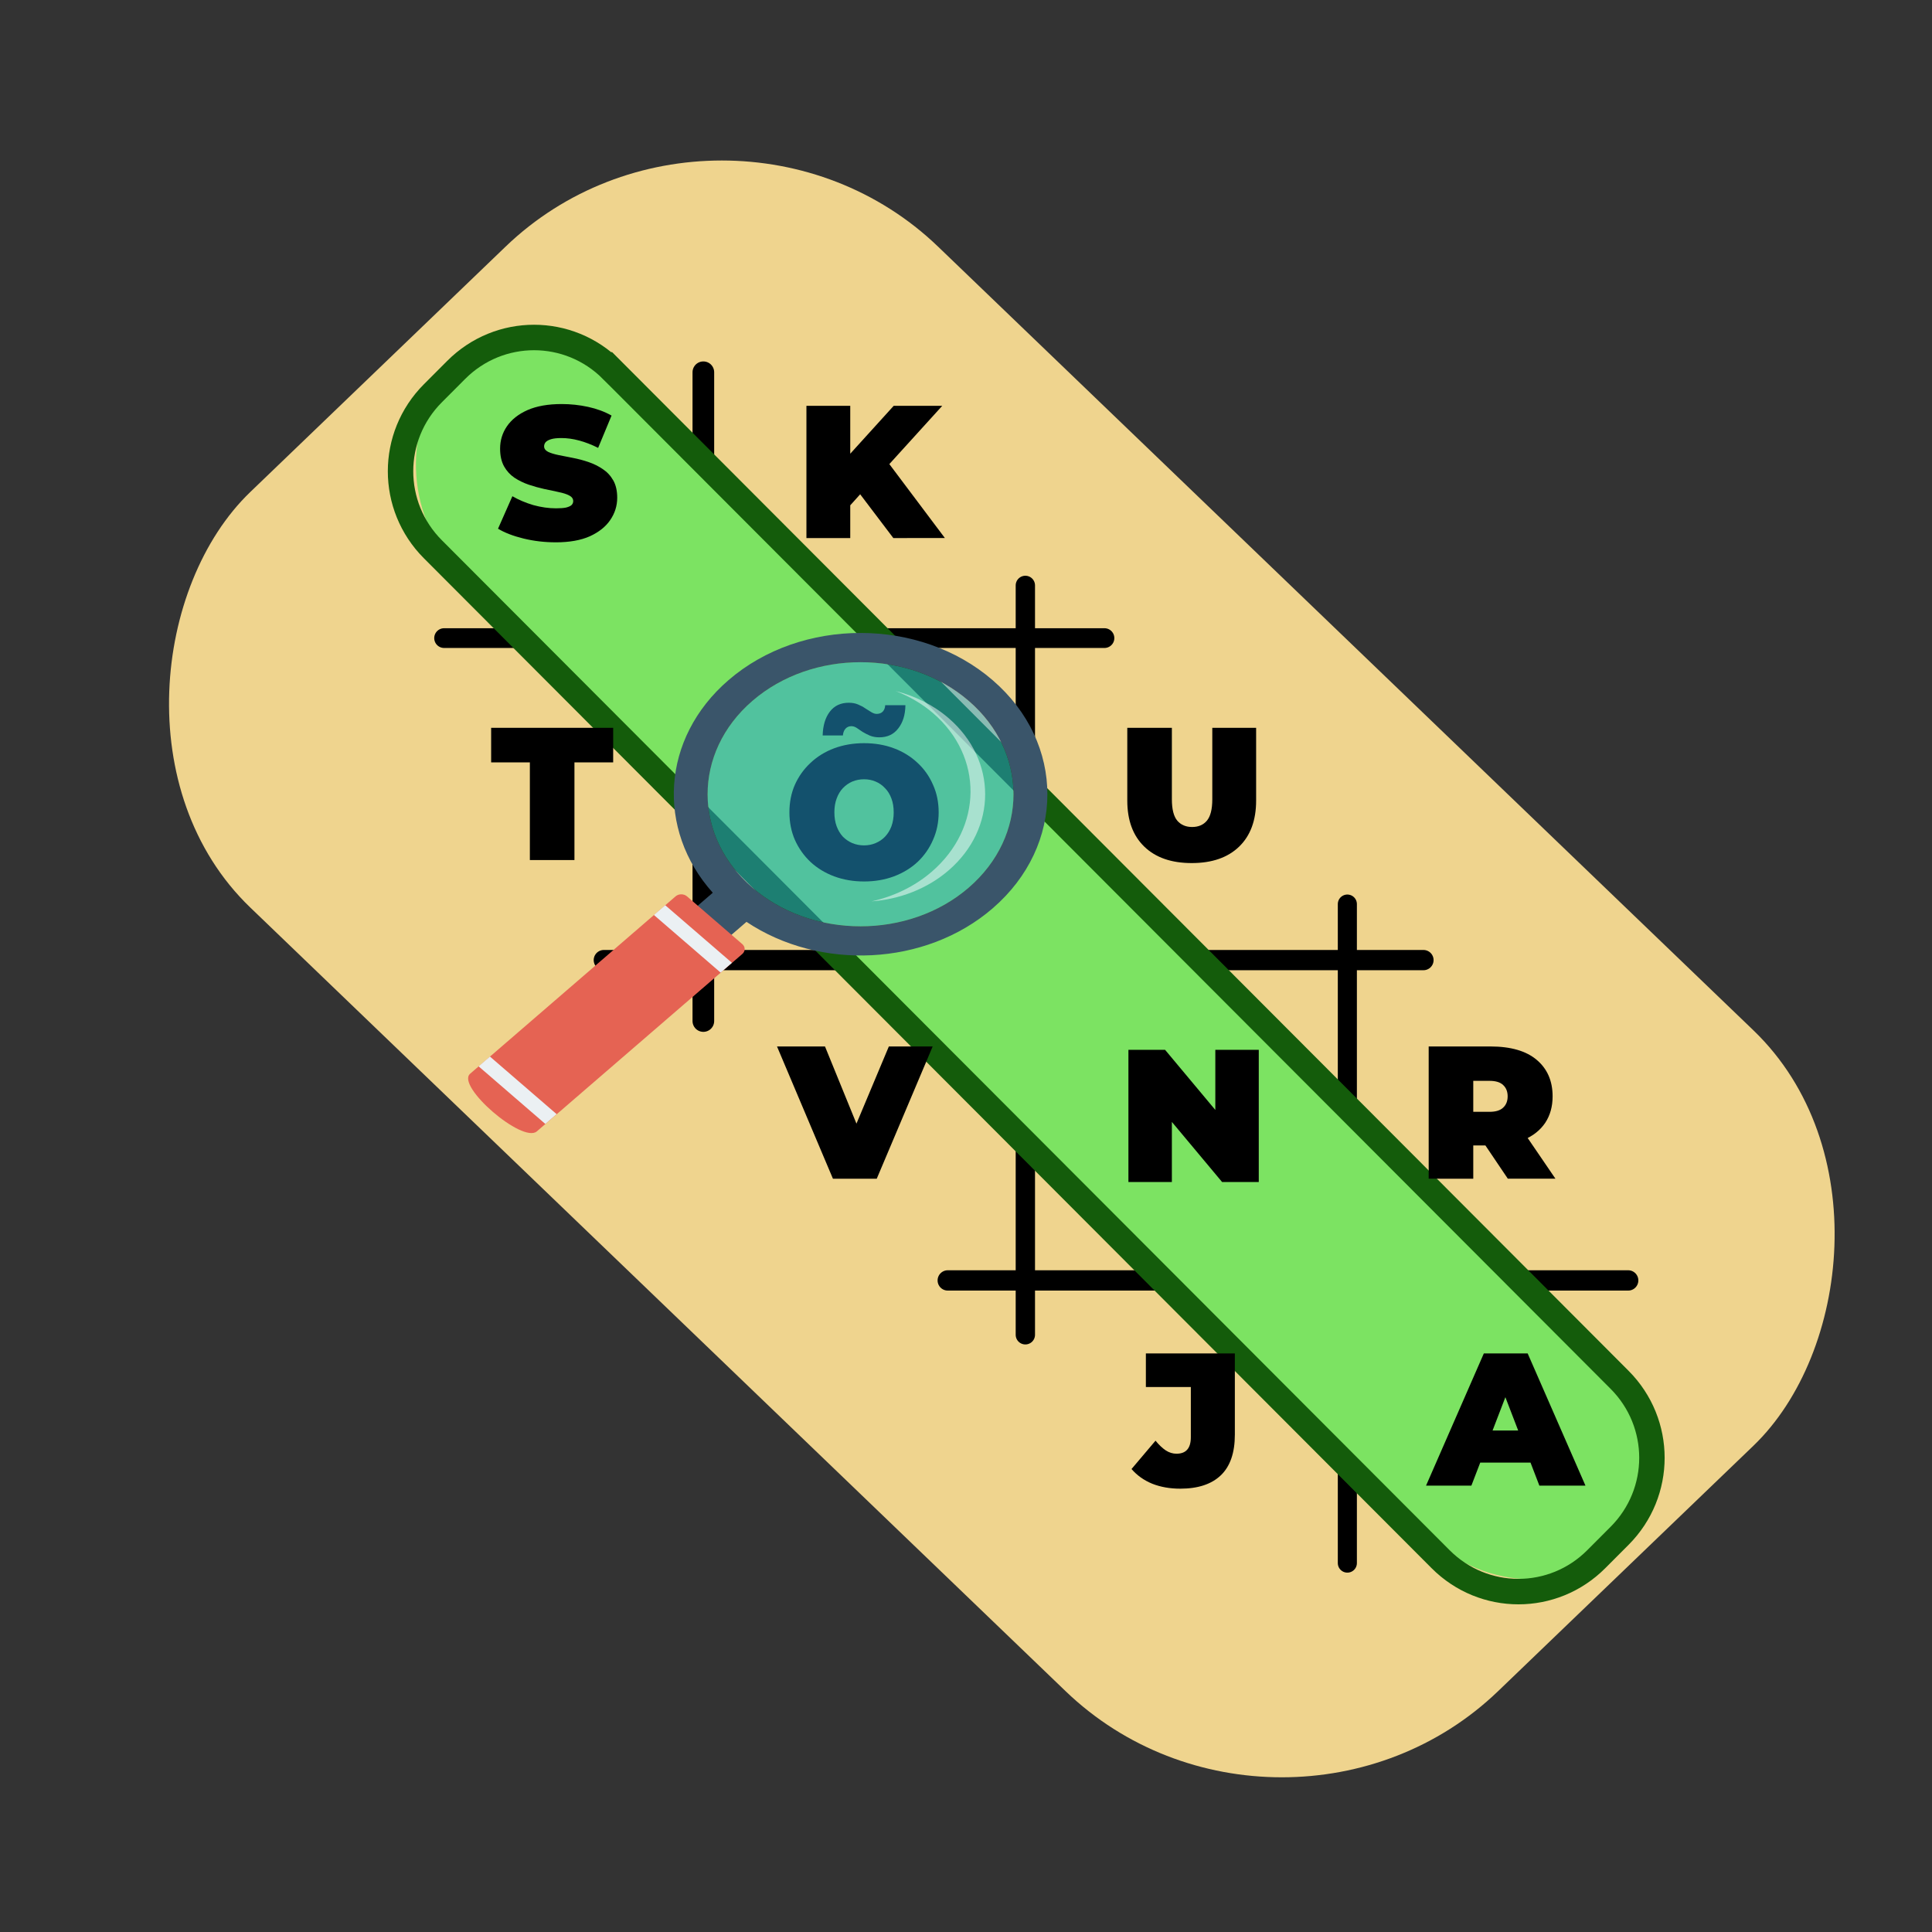 <?xml version="1.0" encoding="UTF-8" standalone="no"?>
<svg
   width="500"
   height="500"
   viewBox="0 0 300 300"
   version="1.1"
   id="svg21"
   xml:space="preserve"
   xmlns="http://www.w3.org/2000/svg"
   xmlns:svg="http://www.w3.org/2000/svg"><rect x="0" y="0" width="300" height="300" fill="#333333" stroke="none"/><defs
     id="defs21"><clipPath
       clipPathUnits="userSpaceOnUse"
       id="clipPath8"><g
         id="use8" /></clipPath></defs><rect
     style="font-variation-settings:'wght' 900;opacity:1;fill:#efd48e;fill-opacity:1;stroke:#145c0b;stroke-width:5.076;stroke-linecap:round;stroke-dasharray:none;stroke-opacity:0"
     id="rect13"
     width="268.713"
     height="148.104"
     x="82.074"
     y="-73.382"
     ry="46.557"
     transform="matrix(0.721,0.693,-0.721,0.693,0,0)" /><g
     stroke="#000000"
     stroke-width="2"
     id="g6"
     transform="translate(59.216,49.083)"><line
       x1="50"
       y1="8.72"
       x2="50"
       y2="109.462"
       id="line1"
       style="stroke-width:3.361;stroke-linecap:round;stroke-dasharray:none" /><line
       x1="100"
       y1="41.818"
       x2="100"
       y2="158.182"
       id="line2"
       style="stroke-width:3;stroke-linecap:round;stroke-dasharray:none" /><line
       x1="150"
       y1="91.302"
       x2="150"
       y2="193.633"
       id="line3"
       style="stroke-width:2.963;stroke-linecap:round;stroke-dasharray:none" /><line
       x1="9.744"
       y1="50"
       x2="112.283"
       y2="50"
       id="line4"
       style="stroke-width:3.067;stroke-linecap:round;stroke-dasharray:none" /><line
       x1="34.545"
       y1="100"
       x2="161.818"
       y2="100"
       id="line5"
       style="stroke-width:3.144;stroke-linecap:round;stroke-dasharray:none" /><line
       x1="87.95"
       y1="149.74"
       x2="193.608"
       y2="149.74"
       id="line6"
       style="stroke-width:3.154;stroke-linecap:round;stroke-dasharray:none" /></g><g
     font-family="Arial"
     font-size="30px"
     font-weight="bold"
     text-anchor="middle"
     dominant-baseline="middle"
     id="g21"
     transform="matrix(0.939,0,0,0.942,65.188,47.385)"><!-- Diagonal word "SÕNA" with outline --><!-- Random letters --><rect
       style="font-variation-settings:'wght' 700;opacity:1;fill:#7ce362;fill-opacity:1;stroke-width:1.125"
       id="rect21"
       width="272.322"
       height="40.868"
       x="11.897"
       y="-14.484"
       ry="20.434"
       transform="matrix(0.709,0.705,-0.709,0.705,0,0)"
       rx="23.246" /><path
       style="font-variation-settings:'wght' 900;opacity:1;fill:#7ce362;fill-opacity:0;stroke:#145c0b;stroke-width:3;stroke-linecap:round;stroke-dasharray:none;stroke-opacity:1"
       id="rect10"
       width="194.132"
       height="29.866"
       x="38.182"
       y="146.234"
       transform="matrix(0.991,0.99,-0.991,0.99,125.968,-184.758)"
       d="M 51.169,146.234 H 219.327 c 7.195,0 12.987,5.792 12.987,12.987 v 3.892 c 0,7.195 -5.792,12.987 -12.987,12.987 H 51.169 c -7.195,0 -12.987,-5.792 -12.987,-12.987 v -3.892 c 0,-7.195 5.792,-12.987 12.987,-12.987 z"
       ry="12.987" /></g><!-- Grid background --><!-- Grid lines --><g
     id="layer1"
     transform="translate(59.216,49.083)"><path
       d="m 124.054,182.077 q -2.405,0 -4.341,-0.763 -1.936,-0.792 -3.227,-2.288 l 3.725,-4.4 q 0.821,0.997 1.613,1.525 0.792,0.499 1.643,0.499 2.229,0 2.229,-2.552 v -7.803 h -6.981 v -5.221 h 13.816 v 12.613 q 0,4.224 -2.171,6.307 -2.171,2.083 -6.307,2.083 z"
       id="text21"
       style="font-size:29.333px;font-family:Montserrat;-inkscape-font-specification:'Montserrat, @wght=900';font-variation-settings:'wght' 900"
       aria-label="J" /><path
       d="m 27.064,35.127 q -2.581,0 -4.987,-0.587 -2.405,-0.587 -3.96,-1.525 l 2.229,-5.045 q 1.467,0.851 3.256,1.379 1.819,0.499 3.52,0.499 0.997,0 1.555,-0.117 0.587,-0.147 0.851,-0.381 0.264,-0.264 0.264,-0.616 0,-0.557 -0.616,-0.88 -0.616,-0.323 -1.643,-0.528 -0.997,-0.235 -2.2,-0.469 -1.203,-0.264 -2.435,-0.675 -1.203,-0.411 -2.229,-1.085 -0.997,-0.675 -1.613,-1.76 -0.616,-1.115 -0.616,-2.757 0,-1.907 1.056,-3.461 1.085,-1.584 3.197,-2.523 2.141,-0.939 5.309,-0.939 2.083,0 4.107,0.44 2.024,0.44 3.637,1.349 l -2.083,5.016 q -1.525,-0.763 -2.963,-1.144 -1.408,-0.381 -2.757,-0.381 -0.997,0 -1.584,0.176 -0.587,0.176 -0.851,0.469 -0.235,0.293 -0.235,0.645 0,0.528 0.616,0.851 0.616,0.293 1.613,0.499 1.027,0.205 2.229,0.44 1.232,0.235 2.435,0.645 1.203,0.411 2.2,1.085 1.027,0.675 1.643,1.76 0.616,1.085 0.616,2.699 0,1.877 -1.085,3.461 -1.056,1.555 -3.168,2.523 -2.112,0.939 -5.309,0.939 z"
       id="text6"
       style="font-size:29.333px;font-family:Montserrat;-inkscape-font-specification:'Montserrat, @wght=900';font-variation-settings:'wght' 900"
       aria-label="S" /><path
       d="m 74.952,87.791 q -2.493,0 -4.635,-0.792 -2.112,-0.792 -3.667,-2.229 -1.555,-1.467 -2.435,-3.432 -0.851,-1.965 -0.851,-4.283 0,-2.347 0.851,-4.283 0.88,-1.965 2.435,-3.403 1.555,-1.467 3.667,-2.259 2.141,-0.792 4.635,-0.792 2.523,0 4.635,0.792 2.112,0.792 3.667,2.259 1.555,1.437 2.405,3.403 0.88,1.936 0.88,4.283 0,2.317 -0.88,4.283 -0.851,1.965 -2.405,3.432 -1.555,1.437 -3.667,2.229 -2.112,0.792 -4.635,0.792 z m 0,-5.603 q 0.968,0 1.789,-0.352 0.851,-0.352 1.467,-0.997 0.645,-0.675 0.997,-1.613 0.352,-0.968 0.352,-2.171 0,-1.203 -0.352,-2.141 -0.352,-0.968 -0.997,-1.613 -0.616,-0.675 -1.467,-1.027 -0.821,-0.352 -1.789,-0.352 -0.968,0 -1.819,0.352 -0.821,0.352 -1.467,1.027 -0.616,0.645 -0.968,1.613 -0.352,0.939 -0.352,2.141 0,1.203 0.352,2.171 0.352,0.939 0.968,1.613 0.645,0.645 1.467,0.997 0.851,0.352 1.819,0.352 z m 2.376,-16.779 q -0.821,0 -1.467,-0.264 -0.616,-0.264 -1.144,-0.587 -0.499,-0.352 -0.909,-0.616 -0.411,-0.264 -0.821,-0.264 -0.557,0 -0.909,0.381 -0.352,0.381 -0.411,1.056 h -3.139 q 0.059,-2.317 1.115,-3.696 1.056,-1.379 2.933,-1.379 0.821,0 1.437,0.264 0.645,0.264 1.144,0.616 0.528,0.323 0.939,0.587 0.44,0.264 0.821,0.264 0.587,0 0.939,-0.352 0.352,-0.381 0.381,-0.997 h 3.139 q -0.029,2.229 -1.115,3.608 -1.056,1.379 -2.933,1.379 z"
       id="text7"
       style="font-size:29.333px;font-family:Montserrat;-inkscape-font-specification:'Montserrat, @wght=900';font-variation-settings:'wght' 900"
       aria-label="Õ" /><path
       d="m 116.005,134.465 v -20.533 h 5.691 l 10.443,12.496 h -2.64 v -12.496 h 6.747 v 20.533 h -5.691 l -10.443,-12.496 h 2.64 v 12.496 z"
       id="text8"
       style="font-size:29.333px;font-family:Montserrat;-inkscape-font-specification:'Montserrat, @wght=900';font-variation-settings:'wght' 900"
       aria-label="N" /><path
       d="m 162.218,181.608 8.976,-20.533 h 6.805 l 8.976,20.533 h -7.157 l -6.629,-17.248 h 2.699 l -6.629,17.248 z m 5.339,-3.579 1.76,-4.987 h 9.445 l 1.76,4.987 z"
       id="text9"
       style="font-size:29.333px;font-family:Montserrat;-inkscape-font-specification:'Montserrat, @wght=900';font-variation-settings:'wght' 900"
       aria-label="A" /><path
       d="m 72.195,30.065 -0.381,-7.597 7.744,-8.536 h 7.539 l -8.683,9.563 -3.843,3.931 z m -6.189,4.4 v -20.533 h 6.805 v 20.533 z m 13.493,0 -6.043,-7.979 4.488,-4.752 9.563,12.731 z"
       id="text10"
       style="font-size:29.333px;font-family:Montserrat;-inkscape-font-specification:'Montserrat, @wght=900';font-variation-settings:'wght' 900"
       aria-label="K" /><path
       d="M 23.061,84.465 V 69.3 h -6.013 v -5.368 h 18.949 v 5.368 h -6.013 v 15.165 z"
       id="text13"
       style="font-size:29.333px;font-family:Montserrat;-inkscape-font-specification:'Montserrat, @wght=900';font-variation-settings:'wght' 900"
       aria-label="T" /><path
       d="m 125.832,84.934 q -4.723,0 -7.363,-2.552 -2.64,-2.552 -2.64,-7.157 v -11.293 h 6.923 v 11.088 q 0,2.347 0.851,3.344 0.851,0.968 2.288,0.968 1.467,0 2.288,-0.968 0.851,-0.997 0.851,-3.344 V 63.932 h 6.805 v 11.293 q 0,4.605 -2.64,7.157 -2.64,2.552 -7.363,2.552 z"
       id="text14"
       style="font-size:29.333px;font-family:Montserrat;-inkscape-font-specification:'Montserrat, @wght=900';font-variation-settings:'wght' 900"
       aria-label="U" /><path
       d="M 70.121,133.945 61.438,113.412 h 7.451 l 7.069,17.336 h -4.429 l 7.275,-17.336 h 6.805 l -8.683,20.533 z"
       id="text17"
       style="font-size:29.333px;font-family:Montserrat;-inkscape-font-specification:'Montserrat, @wght=900';font-variation-settings:'wght' 900"
       aria-label="V" /><path
       d="m 162.629,133.945 v -20.533 h 9.592 q 4.723,0 7.187,2.083 2.464,2.083 2.464,5.661 0,2.376 -1.144,4.107 -1.144,1.701 -3.256,2.611 -2.083,0.909 -4.957,0.909 h -6.043 l 3.08,-2.845 v 8.008 z m 12.291,0 -5.045,-7.48 h 7.333 l 5.104,7.48 z m -5.368,-7.245 -3.08,-3.139 h 5.603 q 1.437,0 2.112,-0.645 0.704,-0.645 0.704,-1.76 0,-1.115 -0.704,-1.76 -0.675,-0.645 -2.112,-0.645 h -5.603 l 3.08,-3.139 z"
       id="text18"
       style="font-size:29.333px;font-family:Montserrat;-inkscape-font-specification:'Montserrat, @wght=900';font-variation-settings:'wght' 900"
       aria-label="R" /></g><!-- Diagonal outline around "SÕNA" --><!-- Letters --><g
     id="layer2"
     transform="translate(59.216,49.083)"><g
       id="g12"
       transform="matrix(-0.183,0,0,0.158,103.422,49.201)"><circle
         style="opacity:0.5;fill:#27a2db;enable-background:new"
         cx="158.537"
         cy="158.536"
         id="ellipse1"
         r="129.777" /><path
         style="opacity:0.5;fill:#ffffff;enable-background:new"
         d="M 98.081,234.62 C 54.765,191.305 54.199,121.641 96.817,79.025 c 9.509,-9.511 20.41,-16.745 32.021,-21.96 -16.497,4.812 -32.056,13.702 -45.064,26.71 -41.288,41.289 -41.289,108.231 0,149.521 18.282,18.281 41.596,28.431 65.483,30.523 C 130.561,258.986 112.79,249.33 98.081,234.62 Z"
         id="path1" /><path
         style="fill:#3a556a"
         d="m 270.636,46.433 c -61.912,-61.912 -162.291,-61.911 -224.202,10e-4 -61.911,61.912 -61.912,162.291 -10e-4,224.202 57.054,57.054 146.703,61.394 208.884,13.294 l 14.18,14.182 28.615,-28.613 -14.182,-14.182 c 48.099,-62.18 43.76,-151.83 -13.294,-208.884 z m -20.335,203.869 c -50.681,50.681 -132.852,50.681 -183.534,0 -50.68,-50.681 -50.68,-132.852 0.002,-183.533 50.682,-50.681 132.85,-50.681 183.531,0 50.682,50.681 50.682,132.852 10e-4,183.533 z"
         id="path2" /><path
         style="fill:#e56353"
         d="m 305.823,258.865 -46.959,46.958 c -2.669,2.67 -2.669,6.996 0,9.665 l 174.339,174.338 c 12.132,12.133 68.755,-44.49 56.623,-56.623 L 315.488,258.865 c -2.669,-2.669 -6.995,-2.669 -9.665,0 z"
         id="path3" /><g
         id="g4">
	
		<rect
   x="409.379"
   y="442.628"
   transform="matrix(-0.707,0.707,-0.707,-0.707,1084.995,449.429)"
   style="fill:#ebf0f3"
   width="80.077"
   height="13.594"
   id="rect3" />
	
		<rect
   x="260.671"
   y="293.889"
   transform="matrix(-0.707,0.707,-0.707,-0.707,725.961,300.668)"
   style="fill:#ebf0f3"
   width="80.077"
   height="13.594"
   id="rect4" />
</g></g></g></svg>
